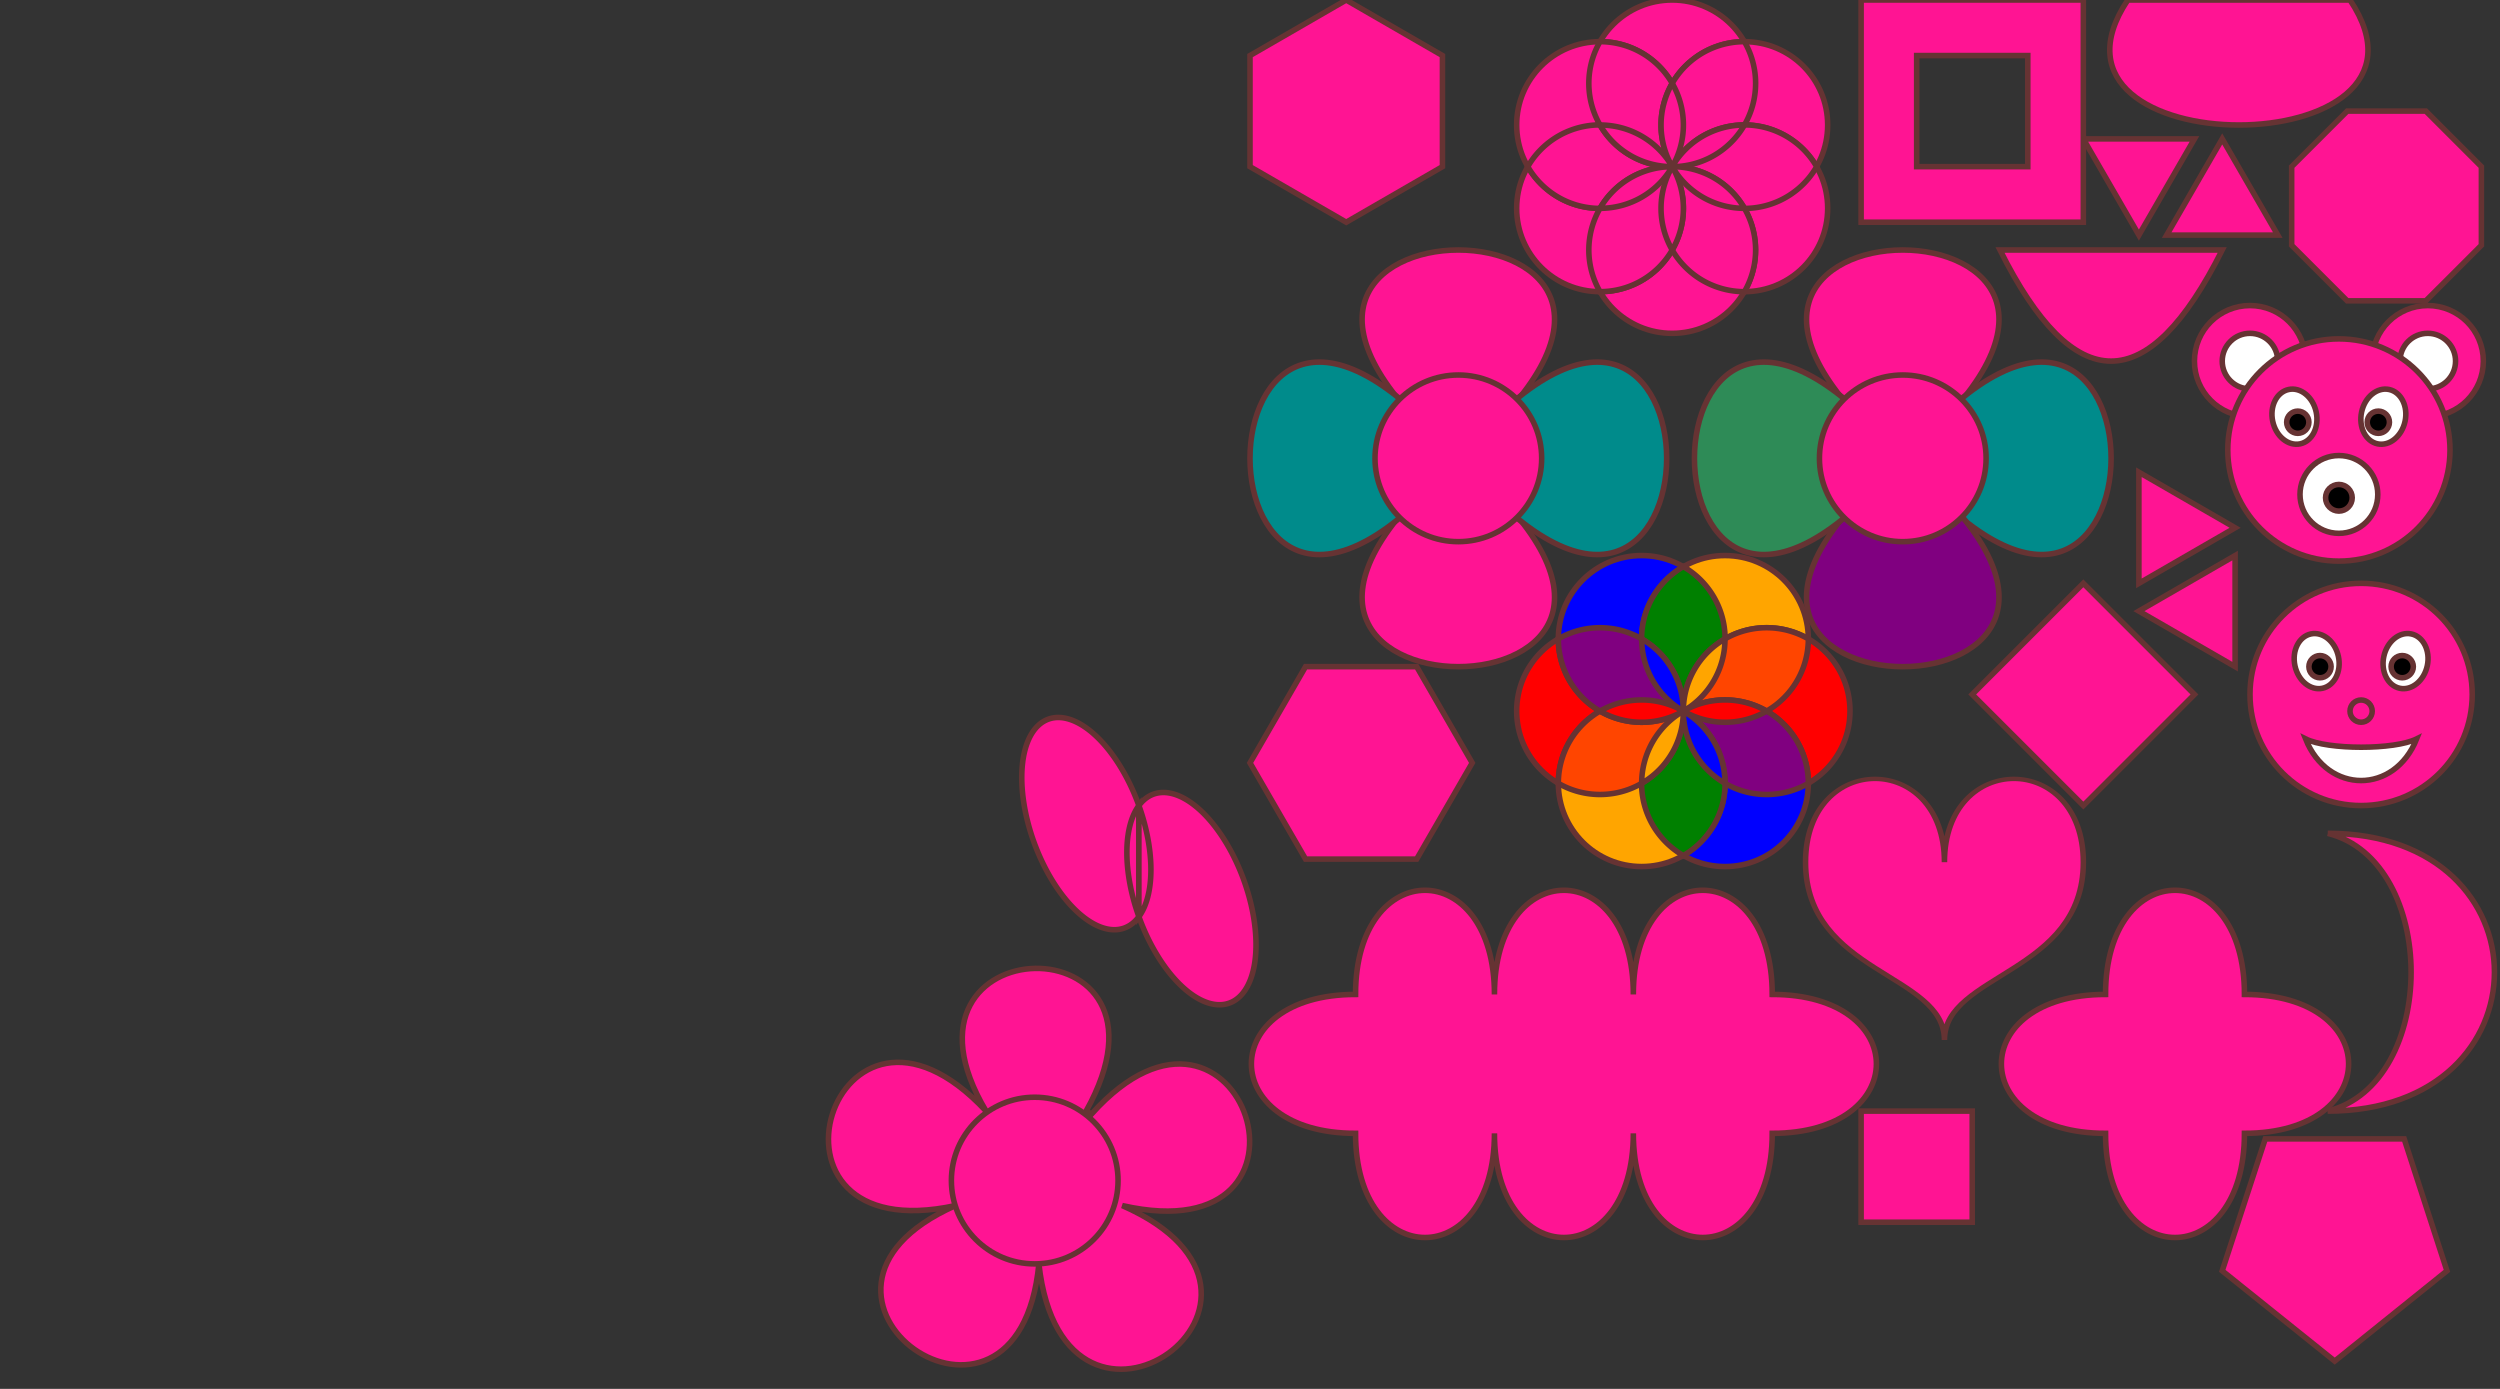 <?xml version='1.0' encoding='utf-8'?>
<?xml-stylesheet type='text/css' href='../../site-dp/library-css/svg.css'?>
<svg version='1.1' width='900' height='500' xmlns='http://www.w3.org/2000/svg' xmlns:xlink='http://www.w3.org/1999/xlink' class='grid'>
	<rect width="100%" height="100%" style="fill:#333333;stroke:none;opacity:1;fill-opacity:1"/>
	<title>mes formes</title>
<style type='text/css'><![CDATA[
	/* défaut */
	* {
		fill: deeppink;
		stroke: #633;
		stroke-width: 2px;
	}
	old {
		transform-origin: center;
	}
	/* fleurs */
	.petal { fill: darkcyan; }
	.petal-bis { fill: purple; }
	.petal-ter { fill: seagreen; }
	polygon { fill: deeppink; }
	g { stroke: maroon; }
	/* les rosaces */
	.devt.a, .devt.d, .fond.a, .fond.d { fill: red; }
	.devt.b, .devt.e, .fond.b, .fond.e { fill: blue; }
	.devt.c, .devt.f, .fond.c, .fond.f { fill: orange; }
	.mlie.a, .mlie.d { fill: green; }
	.mlie.b, .mlie.e { fill: orangered; }
	.mlie.c, .mlie.f { fill: purple; }
	/* nounours */
	.oeil { fill: white; }
	.pupille { fill: black; }
]]></style><defs>
	<info name='root(2)' value='1.414'/>
	<info name='root(3)' value='1.732'/>
	<pattern id='motif-va' x='0' y='0' width='16' height='20' patternUnits='userSpaceOnUse'>
		<path class='wood' d='m3,-10 c -5,3 -5,25 10,25 c 5,-3 5,-25 -10,-25 z'/>
		<path class='wood' d='m3,10 c -5,3 -5,25 10,25 c 5,-3 5,-25 -10,-25 z'/>
	</pattern>
	<pattern id='motif-vb' x='0' y='0' width='1' height='0.05' patternUnits='objectBoundingBox'>
		<!-- créer un rectangle de la même largeur que le motif -->
		<path d='m3,-7.5 c -5,2.5 -5,17.5 10,20 c 5,-2.5 5,-17.5 -10,-20 z'/>
		<path d='m3,7.5 c -5,2.5 -5,17.5 10,20 c 5,-2.5 5,-17.5 -10,-20 z'/>
	</pattern>
</defs>
	<g id='nounours' transform='translate(790,110)'>
		<circle r='20' cx='20' cy='20' id='oreille-ext-gh'/>
		<circle r='10' cx='20' cy='20' class='oeil' id='oreille-int-gh'/>
		<circle r='20' cx='84' cy='20' id='oreille-ext-dt'/>
		<circle r='10' cx='84' cy='20' class='oeil' id='oreille-int-dt'/>
		<circle r='40' cx='52' cy='52' id='tete'/>
		<circle r='14' cx='52' cy='68' class='oeil' id='museau'/>
		<circle r='4.8' cx='52' cy='69.2' class='pupille' id='truffe'/>
		<ellipse rx='8' ry='10' cx='68' cy='40' transform='rotate(12,68,40)' class='oeil' id='oeil-dt'/>
		<circle r='4' cx='66.2' cy='42' class='pupille' id='pupille-dt'/>
		<ellipse rx='8' ry='10' cx='36' cy='40' transform='rotate(-12,36,40)' class='oeil' id='oeil-gh'/>
		<circle r='4' cx='37.2' cy='42' class='pupille' id='pupille-gh'/>
	</g>
	<g id='smiley' transform='translate(810,210)'>
		<circle r='40' cx='40' cy='40' id='tete'/>
		<ellipse rx='8' ry='10' cx='56' cy='28' transform='rotate(12,56,28)' class='oeil' id='oeil-dt'/>
		<circle r='4' cx='54.8' cy='30' class='pupille' id='pupille-dt'/>
		<ellipse rx='8' ry='10' cx='24' cy='28' transform='rotate(-12,24,28)' class='oeil' id='oeil-gh'/>
		<circle r='4' cx='25.2' cy='30' class='pupille' id='pupille-gh'/>
		<circle r='4' cx='40' cy='46' id='nez'/>
		<path d='M20,56 c 8,20 32,20 40,0 c -8,4 -32,4 -40,0z' id='bouche' class='oeil'/>
	</g>
	<g id='flower-square-2p' transform='translate(450,90)'>
		<path d='M75 75 c 120 -100, -120 -100, 0 0 c 120 100, -120 100, 0 0'/>
		<path d='M75 75 c 100 -120, 100 120, 0 0 c -100 -120, -100 120, 0 0' class='petal'/>
		<circle r='30' cx='75' cy='75'/>
	</g>
	<g id='flower-square-4p' transform='translate(610,90)'>
		<path d='M75 75 c 120 -100, -120 -100, 0 0'/>
		<path d='M75 75 c 100 -120, 100 120, 0 0' class='petal'/>
		<path d='M75 75 c 120 100, -120 100, 0 0' class='petal-bis'/>
		<path d='M75 75 c -100 -120, -100 120, 0 0' class='petal-ter'/>
		<circle r='30' cx='75' cy='75'/>
	</g>
	<g id='flower-five' transform='translate(300,350)'>
		<path id='petales' d='m 93,51 c 54,-60 90,51 11,33 75,33 -21,102 -30,21 -7.5,78 -102,11 -30,-21 -78,17 -44,-93 11,-34 -40,-67 75,-70 36,0 z'/>
		<circle r='30' cx='72.5' cy='75'/>
	</g>
	<g id='rosace-verticale-2' transform='translate(546,0)'>
		<circle r='30' cy='30' cx='55.98'/><circle r='30' cy='45' cx='81.96'/><circle r='30' cy='75' cx='81.96'/>
		<circle r='30' cy='90' cx='55.98'/><circle r='30' cy='75' cx='30'/><circle r='30' cy='45' cx='30'/>
		<path d='m 56,60 a 30,30 0 0,1 -52,0 a 30,30 0 0,1 52,0 z'/>
		<path d='m 56,60 a 30,30 0 0,1 -26,-45 a 30,30 0 0,1 26,45 z'/>
		<path d='m 56,60 a 30,30 0 0,1 26,-45 a 30,30 0 0,1 -26,45 z'/>
		<path d='m 56,60 a 30,30 0 0,1 52,0 a 30,30 0 0,1 -52,0 z'/>
		<path d='m 56,60 a 30,30 0 0,1 26,45 a 30,30 0 0,1 -26,-45 z'/>
		<path d='m 56,60 a 30,30 0 0,1 -26,45 a 30,30 0 0,1 26,-45 z'/>
		<path d='m 56,60 a 30,30 0 0,1 0,-30 a 30,30 0 0,1 0,30 z'/>
		<path d='m 56,60 a 30,30 0 0,1 26,-15 a 30,30 0 0,1 -26,15 z'/>
		<path d='m 56,60 a 30,30 0 0,1 26,15 a 30,30 0 0,1 -26,-15 z'/>
		<path d='m 56,60 a 30,30 0 0,1 0,30 a 30,30 0 0,1 0,-30 z'/>
		<path d='m 56,60 a 30,30 0 0,1 -26,15 a 30,30 0 0,1 26,-15 z'/>
		<path d='m 56,60 a 30,30 0 0,1 -26,-15 a 30,30 0 0,1 26,15 z'/>
	</g>
	<g id='rosace-horizontale' transform='translate(546,200)'>
		<circle class='fond a' r='30' cx='30' cy='55.98'/>
		<circle class='fond b' r='30' cx='45' cy='30'/>
		<circle class='fond c' r='30' cx='75' cy='30'/>
		<circle class='fond d' r='30' cx='90' cy='55.98'/>
		<circle class='fond e' r='30' cx='75' cy='81.96'/>
		<circle class='fond f' r='30' cx='45' cy='81.96'/>
		<path class='mlie a' d='m 60,56 a 30,30 0 0,1 0,-52 a 30,30 0 0,1 0,52 z'/>
		<path class='mlie b' d='m 60,56 a 30,30 0 0,1 45,-26 a 30,30 0 0,1 -45,26 z'/>
		<path class='mlie c' d='m 60,56 a 30,30 0 0,1 45,26 a 30,30 0 0,1 -45,-26 z'/>
		<path class='mlie d' d='m 60,56 a 30,30 0 0,1 0,52 a 30,30 0 0,1 0,-52 z'/>
		<path class='mlie e' d='m 60,56 a 30,30 0 0,1 -45,26 a 30,30 0 0,1 45,-26 z'/>
		<path class='mlie f' d='m 60,56 a 30,30 0 0,1 -45,-26 a 30,30 0 0,1 45,26 z'/>
		<path class='devt a' d='m 60,56 a 30,30 0 0,1 -30,0 a 30,30 0 0,1 30,0 z'/>
		<path class='devt b' d='m 60,56 a 30,30 0 0,1 -15,-26 a 30,30 0 0,1 15,26 z'/>
		<path class='devt c' d='m 60,56 a 30,30 0 0,1 15,-26 a 30,30 0 0,1 -15,26 z'/>
		<path class='devt d' d='m 60,56 a 30,30 0 0,1 30,0 a 30,30 0 0,1 -30,0 z'/>
		<path class='devt e' d='m 60,56 a 30,30 0 0,1 15,26 a 30,30 0 0,1 -15,-26 z'/>
		<path class='devt f' d='m 60,56 a 30,30 0 0,1 -15,26 a 30,30 0 0,1 15,-26 z'/>
	</g>
	<use id='rosace-verticale' xlink:href='#rosace-horizontale' transform='rotate(90) translate(0,300)'/>
	<polygon id='hexagon-verticlal' points='0,20 0,60 34.64,80 69.28,60 69.28,20 34.64,0' transform='translate(450,0)'/>
	<polygon id='hexagon-horizontal' points='20,0 60,0 80,34.64 60,69.28 20,69.28 0,34.64' transform='translate(450,240)'/>
	<polygon id='trisocele-haut' points='0,0 40,0 20,34.64' transform='translate(750,50)'/>
	<polygon id='trisocele-bas' points='0,34.64 40,34.64 20,0' transform='translate(780,50)'/>
	<polygon id='trisocele-droit' points='0,0 0,40 34.64,20' transform='translate(770,170)'/>
	<polygon id='trisocele-gauche' points='34.64,0 34.64,40 0,20' transform='translate(770,200)'/>
	<polygon id='octogon' points='20,0 48.3,0 68.3,20 68.3,48.3 48.3,68.3 20,68.3 0,48.3 0,20' transform='translate(825,40)'/>
	<polygon id='pentagon' points='0,47.5 15.5,0 65.5,0 80.9,47.5 40.5,80' transform='translate(800,410)'/>

	<path id='heart' d='m0,38 c 0,50 50,50 50,80 c 0,-30 50,-30 50,-80 c 0,-50 -50,-50 -50,0 c 0,-50 -50,-50 -50,0 z' transform='scale(1,0.8) translate(650,350)'/>
	<path id='cloud-cross' d='M 38,88 c 0,50 50,50 50,0 c 50,0 50,-50 0,-50 c 0,-50 -50,-50 -50,0 c -50,0 -50,50 0,50 z' transform='translate(720,320)'/>
	<path id='cloud' d='M 38,88 c 0,50 50,50 50,0 c 0,50 50,50 50,0 c 0,50 50,50 50,0 c 50,0 50,-50 0,-50 c 0,-50 -50,-50 -50,0 c 0,-50 -50,-50 -50,0 c 0,-50 -50,-50 -50,0 c -50,0 -50,50 0,50 z' transform='translate(450,320)'/>

	<path id='path-line-simple' d='m0,0 h40 v40 h-40 z' transform='translate(670,400)'/>
	<path id='path-line-coord' d='m40,0 l40,40 l-40,40 l-40,-40 z' transform='translate(710,210)'/>
	<path id='path-curve-quadratic' d='m0,0 q 40,80 80,0 z' transform='translate(720,90)'/>
	<path id='path-curve-bezier' d='m6,0 c -40,60 120,60 80,0 z' transform='translate(760,0)'/>
	<path id='path-hole' fill-rule='evenodd' d='m220,0 h80 v80 h-80 z m20,20 h40 v40 h-40 z' transform='translate(450,0)'/>
	<path id='moon' d='m 0,0 c 80,0 80,100 0,100 c 40,-10 40,-90 0,-100' transform='translate(838,300)'/>
	<g class='path-arc' transform='translate(360,250)'>
		<path d='m 50,40 a 20,40 -20 1,0 0,40 z'/>
		<path d='m 50,40 a 20,40 -20 1,1 0,40 z'/>
		<path d='m 50,40 a 20,40 -20 0,0 0,40 z'/>
		<path d='m 50,40 a 20,40 -20 0,1 0,40 z'/>
	</g>

</svg>